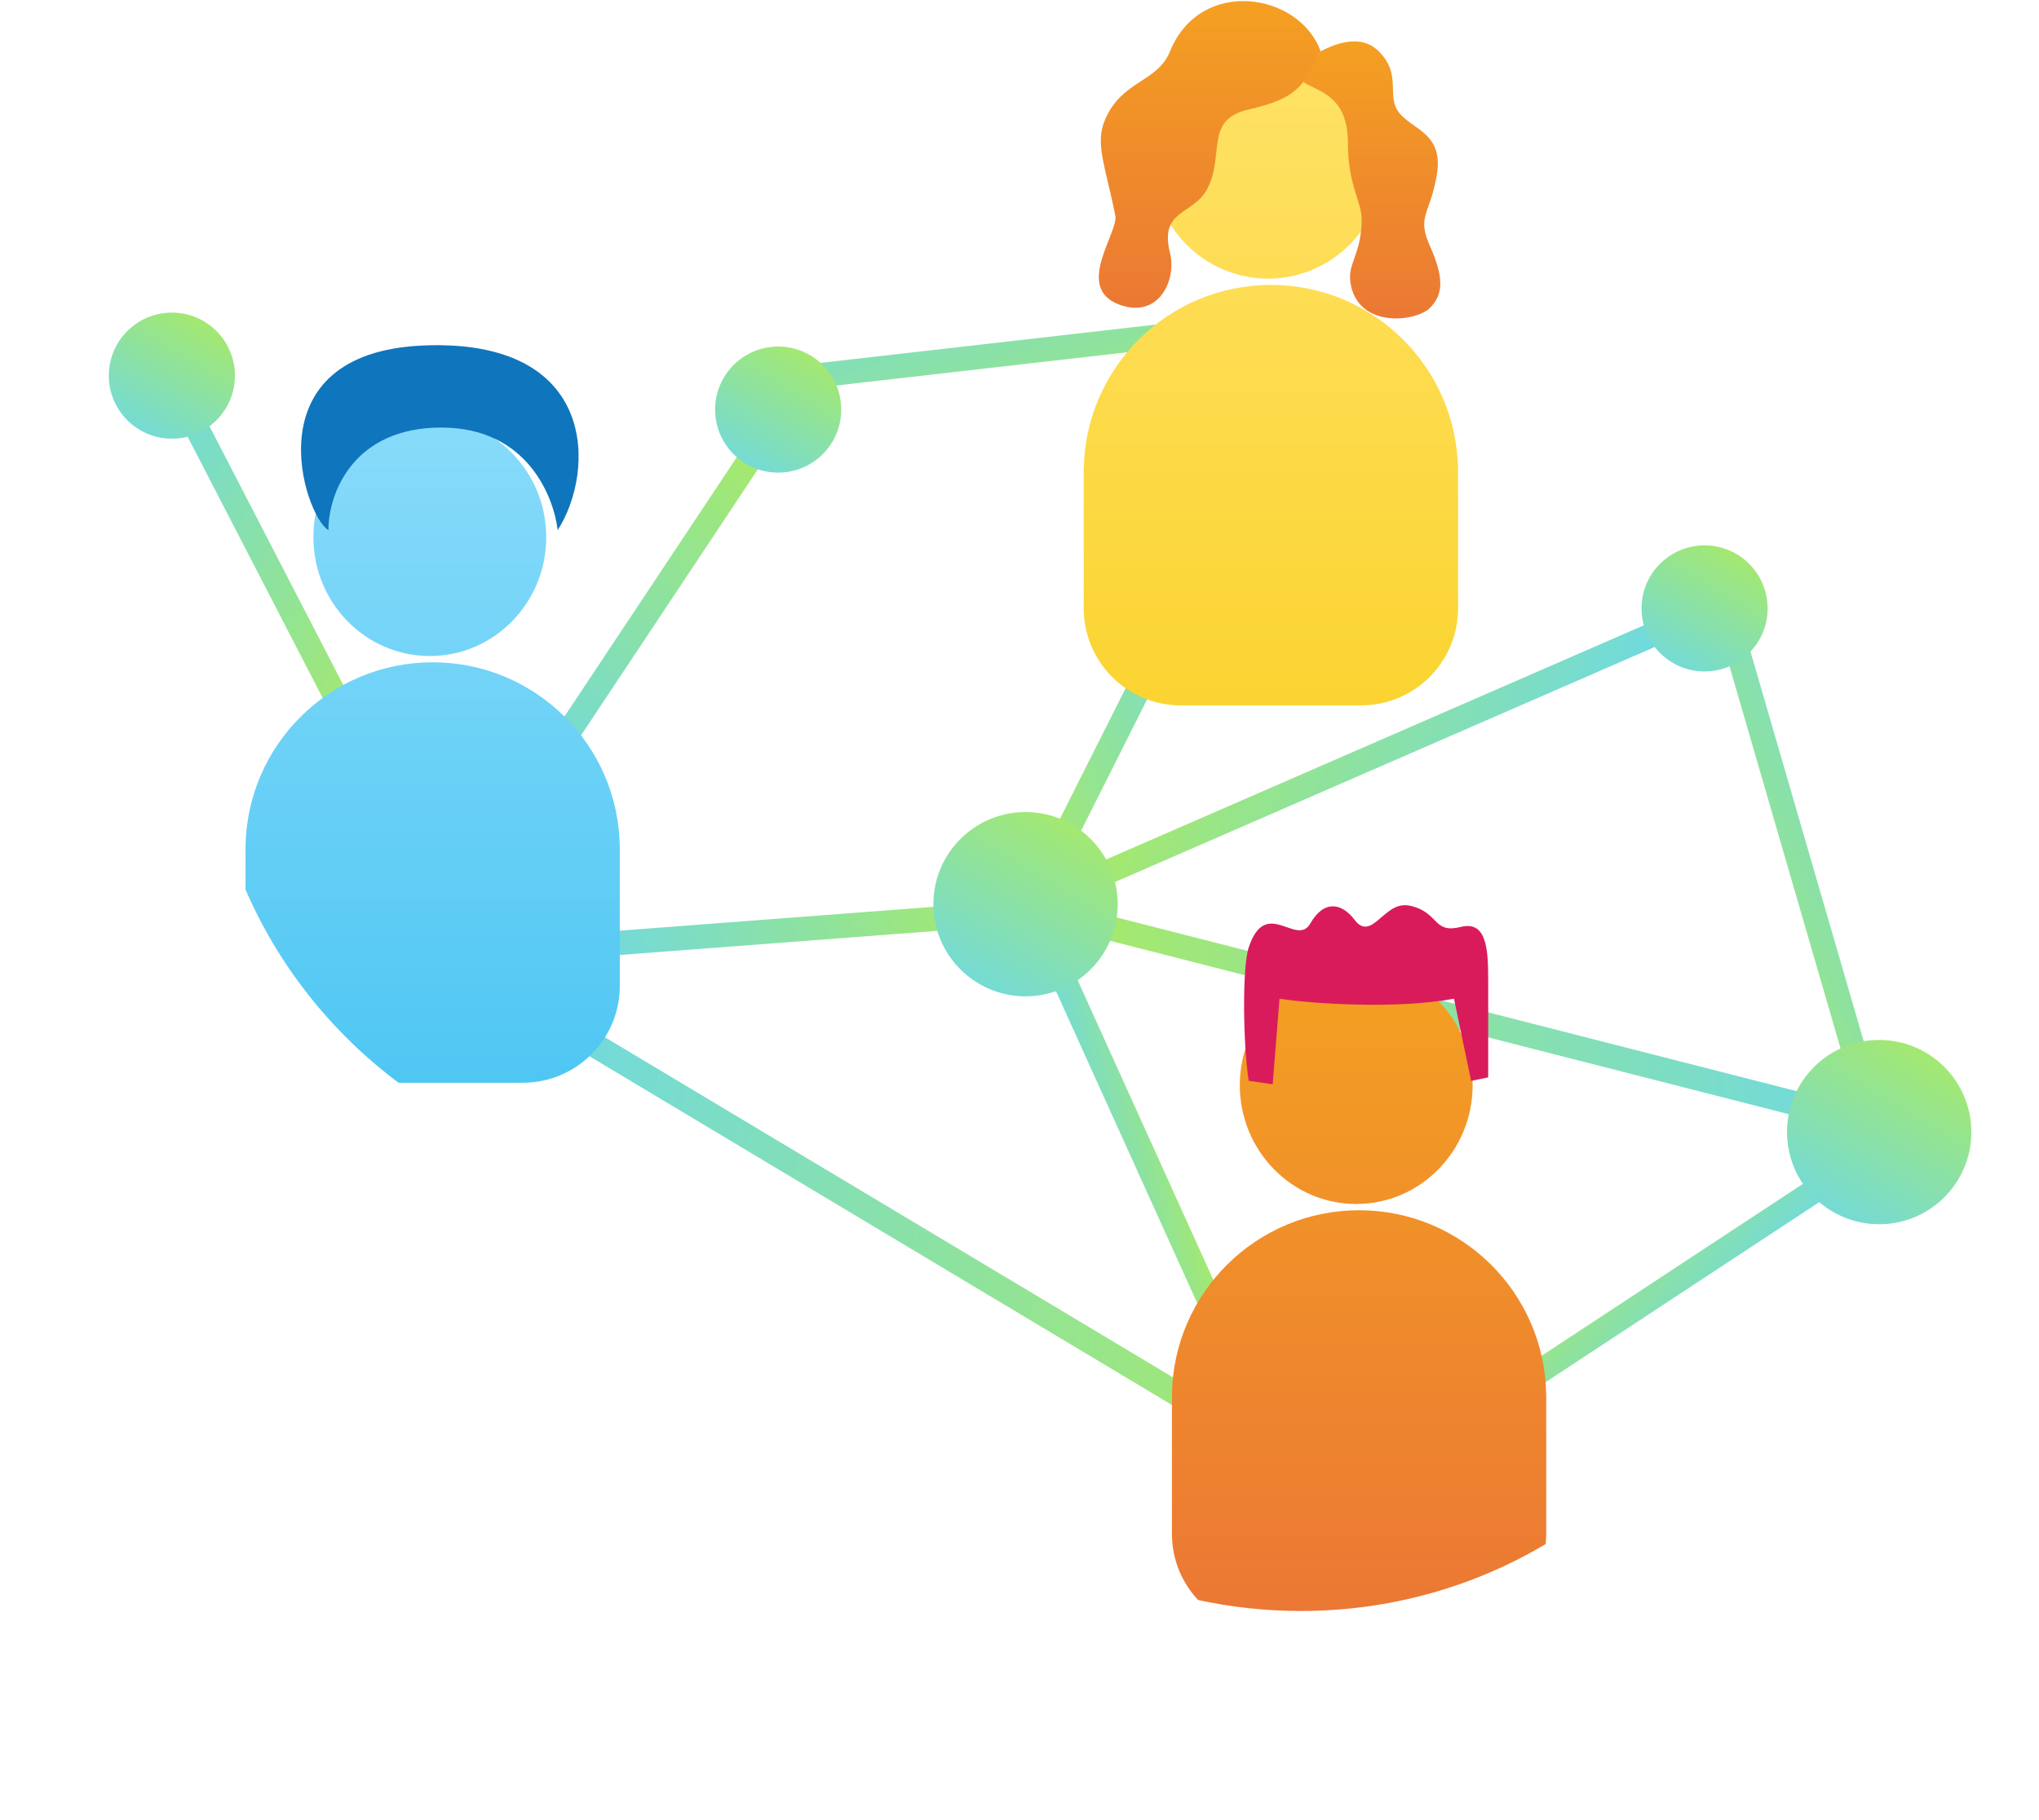 <svg width="298" height="266" viewBox="0 0 298 266" fill="none" xmlns="http://www.w3.org/2000/svg">
<g filter="url(#filter0_d)">
<path fill-rule="evenodd" clip-rule="evenodd" d="M102.625 170.323C109.726 170.323 116.582 169.282 123.045 167.345C123.926 204.028 154.516 233.499 192.124 233.499C230.286 233.499 261.222 203.152 261.222 165.717C261.222 149.038 255.081 133.767 244.896 121.959C247.775 115.63 249.376 108.612 249.376 101.225C249.376 73.24 226.395 50.553 198.046 50.553C184.411 50.553 172.017 55.801 162.825 64.363C150.471 44.246 128.132 30.81 102.625 30.81C63.736 30.81 32.21 62.041 32.21 100.567C32.21 139.092 63.736 170.323 102.625 170.323Z" fill="white"/>
</g>
<path fill-rule="evenodd" clip-rule="evenodd" d="M75.747 114.894L111.545 61.02L114.497 62.981L78.699 116.856L75.747 114.894Z" fill="url(#paint0_linear)"/>
<path fill-rule="evenodd" clip-rule="evenodd" d="M25.278 51.972L55.683 110.808L52.534 112.435L22.129 53.599L25.278 51.972Z" fill="url(#paint1_linear)"/>
<path fill-rule="evenodd" clip-rule="evenodd" d="M83.823 136.56L149.525 131.565L149.794 135.1L84.092 140.094L83.823 136.56Z" fill="url(#paint2_linear)"/>
<path fill-rule="evenodd" clip-rule="evenodd" d="M76.362 144.418L198.996 217.849L197.175 220.89L74.541 147.459L76.362 144.418Z" fill="url(#paint3_linear)"/>
<path fill-rule="evenodd" clip-rule="evenodd" d="M151.497 130.03L181.978 197.373L178.749 198.834L148.268 131.492L151.497 130.03Z" fill="url(#paint4_linear)"/>
<path fill-rule="evenodd" clip-rule="evenodd" d="M112.808 53.86L187.251 45.354L187.654 48.875L113.21 57.382L112.808 53.86Z" fill="url(#paint5_linear)"/>
<path fill-rule="evenodd" clip-rule="evenodd" d="M177.975 81.702L152.174 133.039L149.007 131.447L174.808 80.111L177.975 81.702Z" fill="url(#paint6_linear)"/>
<path fill-rule="evenodd" clip-rule="evenodd" d="M246.996 92.335L151.299 134.018L149.884 130.769L245.581 89.085L246.996 92.335Z" fill="url(#paint7_linear)"/>
<path fill-rule="evenodd" clip-rule="evenodd" d="M254.37 90.216L275.991 164.647L272.587 165.636L250.967 91.204L254.37 90.216Z" fill="url(#paint8_linear)"/>
<path fill-rule="evenodd" clip-rule="evenodd" d="M148.903 130.462L276.5 163.07L275.622 166.504L148.026 133.896L148.903 130.462Z" fill="url(#paint9_linear)"/>
<path fill-rule="evenodd" clip-rule="evenodd" d="M192.149 220.016L275.087 165.433L277.036 168.394L194.098 222.977L192.149 220.016Z" fill="url(#paint10_linear)"/>
<path d="M122.945 59.874C122.945 64.964 118.819 69.089 113.73 69.089C108.64 69.089 104.515 64.964 104.515 59.874C104.515 54.785 108.64 50.659 113.73 50.659C118.819 50.659 122.945 54.785 122.945 59.874Z" fill="url(#paint11_linear)"/>
<path d="M163.351 132.179C163.351 139.617 157.321 145.647 149.882 145.647C142.444 145.647 136.414 139.617 136.414 132.179C136.414 124.74 142.444 118.71 149.882 118.71C157.321 118.71 163.351 124.74 163.351 132.179Z" fill="url(#paint12_linear)"/>
<path d="M258.34 88.938C258.34 94.027 254.214 98.153 249.124 98.153C244.035 98.153 239.909 94.027 239.909 88.938C239.909 83.848 244.035 79.722 249.124 79.722C254.214 79.722 258.34 83.848 258.34 88.938Z" fill="url(#paint13_linear)"/>
<path d="M34.337 54.912C34.337 60.002 30.211 64.127 25.121 64.127C20.032 64.127 15.906 60.002 15.906 54.912C15.906 49.823 20.032 45.697 25.121 45.697C30.211 45.697 34.337 49.823 34.337 54.912Z" fill="url(#paint14_linear)"/>
<path d="M288.112 165.496C288.112 172.934 282.082 178.964 274.644 178.964C267.205 178.964 261.175 172.934 261.175 165.496C261.175 158.057 267.205 152.027 274.644 152.027C282.082 152.027 288.112 158.057 288.112 165.496Z" fill="url(#paint15_linear)"/>
<path fill-rule="evenodd" clip-rule="evenodd" d="M185.326 40.735C194.722 40.735 202.339 32.959 202.339 23.367C202.339 13.776 194.722 6 185.326 6C175.93 6 168.313 13.776 168.313 23.367C168.313 32.959 175.93 40.735 185.326 40.735ZM213.093 88.938V69.002V68.695H213.091C212.927 53.73 200.745 41.65 185.741 41.65C170.737 41.65 158.555 53.73 158.391 68.695H158.389V69.002V88.938C158.389 96.768 164.736 103.115 172.566 103.115H198.916C206.746 103.115 213.093 96.768 213.093 88.938Z" fill="url(#paint16_linear)"/>
<g filter="url(#filter1_d)">
<path fill-rule="evenodd" clip-rule="evenodd" d="M60.246 156.28H78.408C86.237 156.28 92.585 149.933 92.585 142.103V122.167V121.86H92.583C92.418 106.895 80.237 94.815 65.233 94.815C50.229 94.815 38.047 106.895 37.883 121.86H37.881V122.167V128.039C42.749 139.283 50.514 149.004 60.246 156.28ZM81.831 76.532C81.831 86.124 74.214 93.9 64.818 93.9C55.422 93.9 47.805 86.124 47.805 76.532C47.805 66.941 55.422 59.165 64.818 59.165C74.214 59.165 81.831 66.941 81.831 76.532Z" fill="url(#paint17_linear)"/>
</g>
<g filter="url(#filter2_d)">
<path fill-rule="evenodd" clip-rule="evenodd" d="M227.899 223.718C227.952 223.221 227.979 222.716 227.979 222.205V202.269V201.962H227.978C227.813 186.998 215.631 174.917 200.627 174.917C185.624 174.917 173.442 186.998 173.277 201.962H173.275V202.269V222.205C173.275 225.951 174.728 229.358 177.101 231.893C181.937 232.945 186.965 233.499 192.124 233.499C205.219 233.499 217.464 229.926 227.899 223.718ZM217.225 156.635C217.225 166.227 209.608 174.002 200.212 174.002C190.816 174.002 183.199 166.227 183.199 156.635C183.199 147.043 190.816 139.268 200.212 139.268C209.608 139.268 217.225 147.043 217.225 156.635Z" fill="url(#paint18_linear)"/>
</g>
<path d="M62 50.5C36.475 51.501 44.5 75.5 48 77.5C48 72 51.7 62.5 64.5 62.5C77.3 62.5 81 73 81.5 77.5C87 69 87.524 49.499 62 50.5Z" fill="#0F75BC"/>
<path d="M182.5 16C189 14.5 190.5 13 193 7.5C190 -1 175.5 -3.5 171 7.5C169.107 12.128 164 11.667 161.5 17.5C160 21 161.516 24.081 163 31.5C163.5 34 157 42 163.5 44.5C169.272 46.72 172 41 171 37C169.375 30.5 174.5 31.5 176.5 27.5C179 22.5 176 17.5 182.5 16Z" fill="url(#paint19_linear)"/>
<path d="M201.5 7.5C198.7 4.7 194.667 6.667 193 7.5L190.5 12C192.833 13.5 197 13.982 197 21C197 27 199 29.5 199 32C199 37.59 196.626 38.502 197.5 42C199 48 207 47 209 45C211 43 211 40.5 209 36C207 31.5 209 31.5 210 25.5C211 19.5 206.5 19 204.5 16.5C202.5 14 205 11 201.5 7.5Z" fill="url(#paint20_linear)"/>
<path d="M186 158.5L182.5 158C181.666 152.667 181.536 141.39 182.5 138.5C185 131 189.5 138.5 191.5 135C193.5 131.5 196.103 131.97 198 134.5C199.5 136.5 200.92 134.888 202 134C203.24 132.981 204.386 131.896 206.5 132.5C210.346 133.599 209.5 136.5 213.5 135.5C217.38 134.53 217.5 139 217.5 143.5V157.5L215 158L212.5 146C203.7 147.6 191.333 146.667 187 146L186 158.5Z" fill="#D91B5C"/>
<defs>
<filter id="filter0_d" x="0.21" y="2.81" width="289.012" height="262.689" filterUnits="userSpaceOnUse" color-interpolation-filters="sRGB">
<feFlood flood-opacity="0" result="BackgroundImageFix"/>
<feColorMatrix in="SourceAlpha" type="matrix" values="0 0 0 0 0 0 0 0 0 0 0 0 0 0 0 0 0 0 127 0"/>
<feOffset dx="-2" dy="2"/>
<feGaussianBlur stdDeviation="15"/>
<feColorMatrix type="matrix" values="0 0 0 0 0.376 0 0 0 0 0.266 0 0 0 0 0.463 0 0 0 0.1 0"/>
<feBlend mode="normal" in2="BackgroundImageFix" result="effect1_dropShadow"/>
<feBlend mode="normal" in="SourceGraphic" in2="effect1_dropShadow" result="shape"/>
</filter>
<filter id="filter1_d" x="5.881" y="31.165" width="114.704" height="157.115" filterUnits="userSpaceOnUse" color-interpolation-filters="sRGB">
<feFlood flood-opacity="0" result="BackgroundImageFix"/>
<feColorMatrix in="SourceAlpha" type="matrix" values="0 0 0 0 0 0 0 0 0 0 0 0 0 0 0 0 0 0 127 0"/>
<feOffset dx="-2" dy="2"/>
<feGaussianBlur stdDeviation="15"/>
<feColorMatrix type="matrix" values="0 0 0 0 0.376 0 0 0 0 0.266 0 0 0 0 0.463 0 0 0 0.1 0"/>
<feBlend mode="normal" in2="BackgroundImageFix" result="effect1_dropShadow"/>
<feBlend mode="normal" in="SourceGraphic" in2="effect1_dropShadow" result="shape"/>
</filter>
<filter id="filter2_d" x="141.275" y="111.268" width="114.704" height="154.232" filterUnits="userSpaceOnUse" color-interpolation-filters="sRGB">
<feFlood flood-opacity="0" result="BackgroundImageFix"/>
<feColorMatrix in="SourceAlpha" type="matrix" values="0 0 0 0 0 0 0 0 0 0 0 0 0 0 0 0 0 0 127 0"/>
<feOffset dx="-2" dy="2"/>
<feGaussianBlur stdDeviation="15"/>
<feColorMatrix type="matrix" values="0 0 0 0 0.376 0 0 0 0 0.266 0 0 0 0 0.463 0 0 0 0.1 0"/>
<feBlend mode="normal" in2="BackgroundImageFix" result="effect1_dropShadow"/>
<feBlend mode="normal" in="SourceGraphic" in2="effect1_dropShadow" result="shape"/>
</filter>
<linearGradient id="paint0_linear" x1="113.235" y1="58.299" x2="60.417" y2="119.648" gradientUnits="userSpaceOnUse">
<stop stop-color="#ADEB5C"/>
<stop offset="1" stop-color="#61D5FF"/>
</linearGradient>
<linearGradient id="paint1_linear" x1="57.599" y1="111.148" x2="-3.791" y2="76.812" gradientUnits="userSpaceOnUse">
<stop stop-color="#ADEB5C"/>
<stop offset="1" stop-color="#61D5FF"/>
</linearGradient>
<linearGradient id="paint2_linear" x1="151.65" y1="130.276" x2="76.94" y2="158.462" gradientUnits="userSpaceOnUse">
<stop stop-color="#ADEB5C"/>
<stop offset="1" stop-color="#61D5FF"/>
</linearGradient>
<linearGradient id="paint3_linear" x1="203.154" y1="215.26" x2="41.375" y2="185.419" gradientUnits="userSpaceOnUse">
<stop stop-color="#ADEB5C"/>
<stop offset="1" stop-color="#61D5FF"/>
</linearGradient>
<linearGradient id="paint4_linear" x1="181.948" y1="195.3" x2="159.122" y2="200.111" gradientUnits="userSpaceOnUse">
<stop stop-color="#ADEB5C"/>
<stop offset="1" stop-color="#61D5FF"/>
</linearGradient>
<linearGradient id="paint5_linear" x1="189.255" y1="65.775" x2="170.329" y2="8.815" gradientUnits="userSpaceOnUse">
<stop stop-color="#ADEB5C"/>
<stop offset="1" stop-color="#61D5FF"/>
</linearGradient>
<linearGradient id="paint6_linear" x1="149.121" y1="135.323" x2="201.485" y2="112.097" gradientUnits="userSpaceOnUse">
<stop stop-color="#ADEB5C"/>
<stop offset="1" stop-color="#61D5FF"/>
</linearGradient>
<linearGradient id="paint7_linear" x1="145.782" y1="134.98" x2="216.511" y2="173.758" gradientUnits="userSpaceOnUse">
<stop stop-color="#ADEB5C"/>
<stop offset="1" stop-color="#61D5FF"/>
</linearGradient>
<linearGradient id="paint8_linear" x1="229.27" y1="110.524" x2="281.867" y2="88.26" gradientUnits="userSpaceOnUse">
<stop stop-color="#ADEB5C"/>
<stop offset="1" stop-color="#61D5FF"/>
</linearGradient>
<linearGradient id="paint9_linear" x1="145.432" y1="137.35" x2="289.29" y2="109.174" gradientUnits="userSpaceOnUse">
<stop stop-color="#ADEB5C"/>
<stop offset="1" stop-color="#61D5FF"/>
</linearGradient>
<linearGradient id="paint10_linear" x1="188.295" y1="223.312" x2="210.575" y2="244.619" gradientUnits="userSpaceOnUse">
<stop stop-color="#ADEB5C"/>
<stop offset="1" stop-color="#61D5FF"/>
</linearGradient>
<linearGradient id="paint11_linear" x1="122.345" y1="49.761" x2="106.819" y2="75.745" gradientUnits="userSpaceOnUse">
<stop stop-color="#ADEB5C"/>
<stop offset="1" stop-color="#61D5FF"/>
</linearGradient>
<linearGradient id="paint12_linear" x1="162.473" y1="117.398" x2="139.782" y2="155.374" gradientUnits="userSpaceOnUse">
<stop stop-color="#ADEB5C"/>
<stop offset="1" stop-color="#61D5FF"/>
</linearGradient>
<linearGradient id="paint13_linear" x1="257.739" y1="78.825" x2="242.214" y2="104.808" gradientUnits="userSpaceOnUse">
<stop stop-color="#ADEB5C"/>
<stop offset="1" stop-color="#61D5FF"/>
</linearGradient>
<linearGradient id="paint14_linear" x1="33.736" y1="44.799" x2="18.211" y2="70.783" gradientUnits="userSpaceOnUse">
<stop stop-color="#ADEB5C"/>
<stop offset="1" stop-color="#61D5FF"/>
</linearGradient>
<linearGradient id="paint15_linear" x1="287.235" y1="150.715" x2="264.543" y2="188.691" gradientUnits="userSpaceOnUse">
<stop stop-color="#ADEB5C"/>
<stop offset="1" stop-color="#61D5FF"/>
</linearGradient>
<linearGradient id="paint16_linear" x1="185.741" y1="6" x2="185.741" y2="103.115" gradientUnits="userSpaceOnUse">
<stop stop-color="#FFE268"/>
<stop offset="1" stop-color="#FBD431"/>
</linearGradient>
<linearGradient id="paint17_linear" x1="65.233" y1="59.165" x2="65.233" y2="156.28" gradientUnits="userSpaceOnUse">
<stop stop-color="#88DBFA"/>
<stop offset="1" stop-color="#4FC7F3"/>
</linearGradient>
<linearGradient id="paint18_linear" x1="200.627" y1="139.268" x2="200.627" y2="233.499" gradientUnits="userSpaceOnUse">
<stop stop-color="#F4A022"/>
<stop offset="1" stop-color="#EB7834"/>
</linearGradient>
<linearGradient id="paint19_linear" x1="176.796" y1="0.158" x2="176.796" y2="44.996" gradientUnits="userSpaceOnUse">
<stop stop-color="#F4A022"/>
<stop offset="1" stop-color="#EB7834"/>
</linearGradient>
<linearGradient id="paint20_linear" x1="200.5" y1="6.049" x2="200.5" y2="46.548" gradientUnits="userSpaceOnUse">
<stop stop-color="#F4A022"/>
<stop offset="1" stop-color="#EB7834"/>
</linearGradient>
</defs>
</svg>
